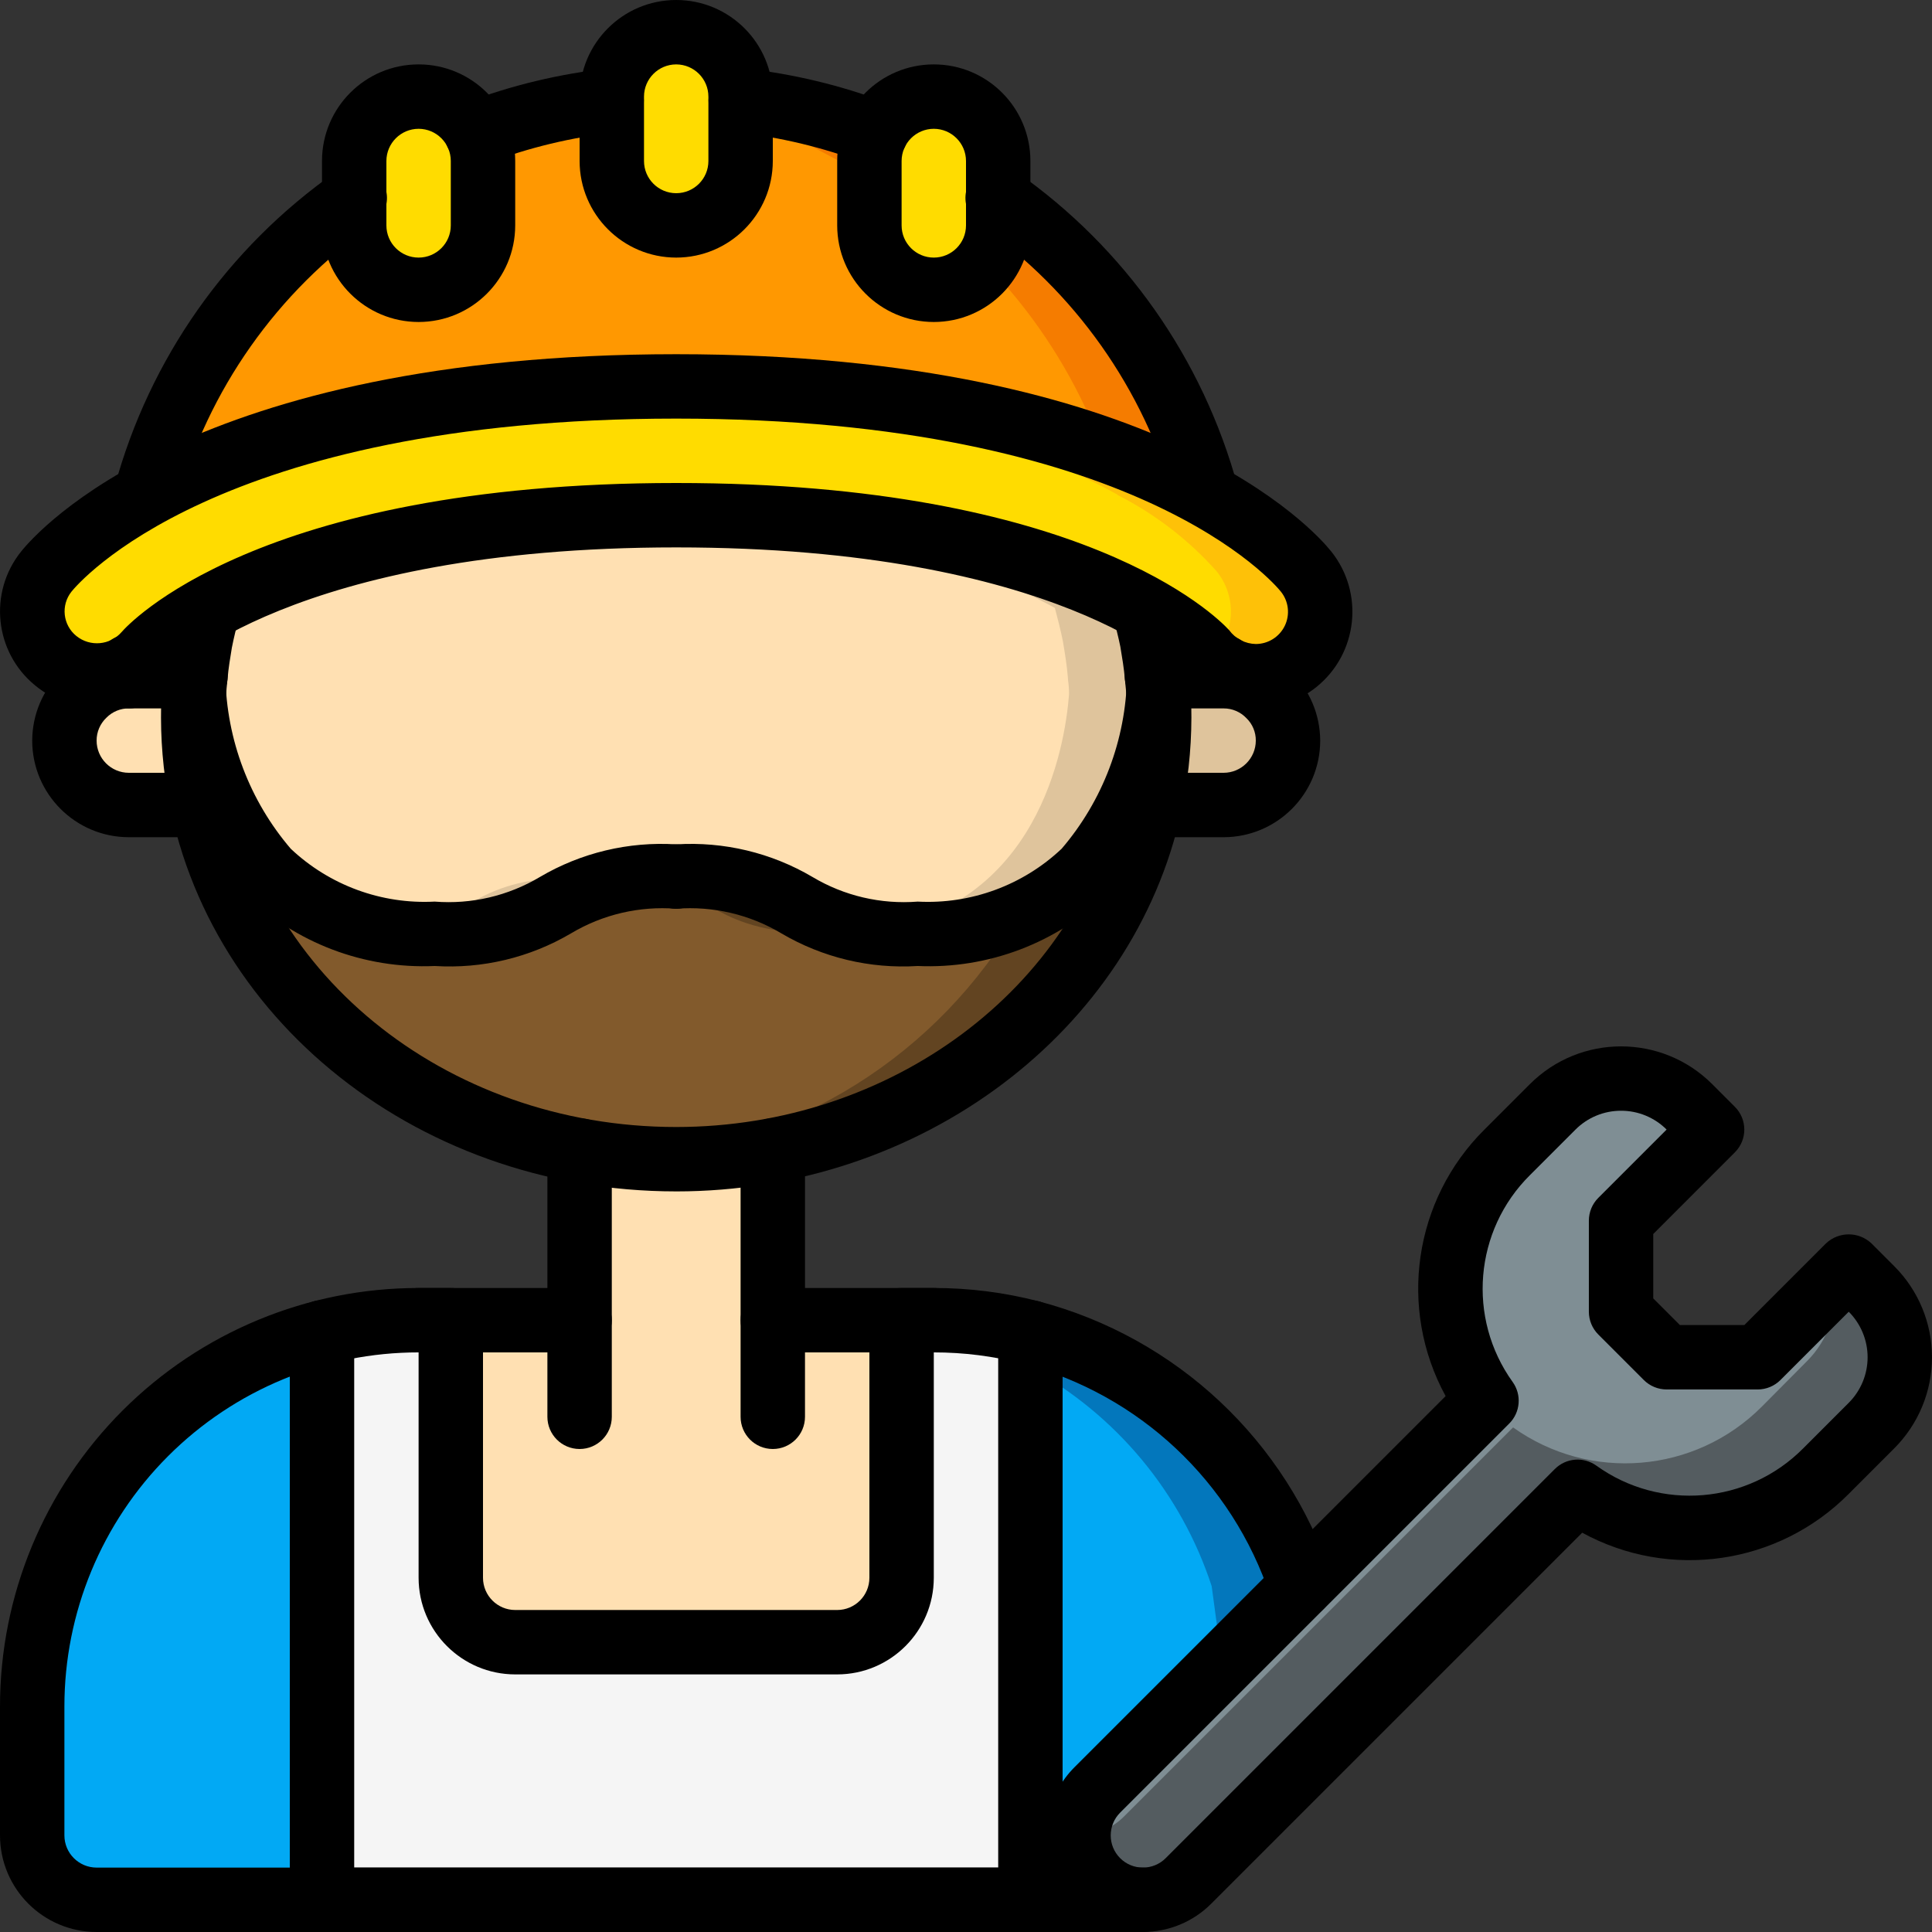 <svg height="512pt" viewBox="0 0 512 512" width="512pt" xmlns="http://www.w3.org/2000/svg"><rect x="0" y="0" width="512" height="512" fill="#333333" stroke="none"/><path d="m85.332 353.109v150.355h-59.73c-9.414-.027-17.039-7.652-17.066-17.066v-34.133c-.016-46.699 31.578-87.488 76.797-99.156zm0 0" fill="#02a9f4"/><path d="m344.746 420.352-3.414 23.383-68.266 59.73v-150.355c33.793 8.734 60.809 34.078 71.68 67.242zm0 0" fill="#0377bc"/><path d="m321.109 420.352 3.156 23.383-51.199 39.082v-120.32c22.785 12.477 39.965 33.164 48.043 57.855zm0 0" fill="#02a9f4"/><path d="m273.066 353.109v150.355h-187.734v-150.355c8.359-2.168 16.965-3.258 25.602-3.242h136.531c8.637-.016 17.242 1.074 25.602 3.242zm0 0" fill="#f5f5f5"/><path d="m110.934 349.867h8.531v68.266c.031 9.414 7.656 17.039 17.07 17.066h85.332c9.414-.027 17.039-7.652 17.066-17.066v-68.266zm0 0" fill="#ffe0b2"/><path d="m153.602 304.895h51.199v70.57h-51.199zm0 0" fill="#ffe0b2"/><path d="m346.113 151.465c-7.434-8.367-16.379-15.258-26.371-20.309v-.086c-8.656-31.82-28.191-59.598-55.207-78.504l-32.43-17.324c-11.531-4.379-23.574-7.273-35.84-8.617h-34.133c-12.262 1.344-24.305 4.238-35.84 8.617l-32.426 17.324c-27.02 18.906-46.555 46.684-55.211 78.504v.086c-9.992 5.051-18.938 11.941-26.367 20.309-5.754 7.238-4.652 17.75 2.473 23.641 5.52 4.531 13.266 5.176 19.457 1.621-.09.82-.09 1.652 0 2.473h-.086c-9.398.07-17 7.672-17.066 17.066.027 9.414 7.652 17.039 17.066 17.066h19.578c11.758 53.574 63.453 93.867 125.488 93.867 62.125 0 113.836-40.363 125.527-93.949l1.789.082h17.75c9.414-.027 17.039-7.652 17.066-17.066-.066-9.395-7.668-16.996-17.066-17.066h-.086c.047-.766.047-1.535 0-2.305 2.621 1.516 5.594 2.309 8.621 2.305 3.883.02 7.652-1.309 10.664-3.754 7.344-5.895 8.527-16.625 2.648-23.98zm-277.922 76.375c-.73-.852-1.43-1.719-2.098-2.602.668.883 1.367 1.75 2.098 2.602zm-3.715-4.836c-.633-.922-1.246-1.844-1.82-2.781.574.938 1.188 1.863 1.82 2.781zm-3.121-5.02c-.543-.969-1.074-1.934-1.559-2.91.484.977 1.02 1.941 1.559 2.91zm8.812 12.027c.766.805 1.555 1.602 2.383 2.371-.828-.773-1.617-1.562-2.383-2.371zm4.77 4.422c.867.715 1.738 1.422 2.668 2.09-.93-.668-1.801-1.375-2.664-2.09zm5.539 3.965c.957.598 1.91 1.207 2.934 1.758-1.023-.551-1.973-1.156-2.934-1.758zm6.387 3.398c1.039.469 2.051.961 3.152 1.379-1.098-.418-2.109-.91-3.145-1.379zm7.363 2.719c1.082.324 2.117.688 3.254.961-1.141-.273-2.172-.637-3.254-.961zm8.633 1.926c1.008.156 1.949.383 3 .5-1.051-.117-1.988-.344-3-.5zm0 0" fill="#f0c419"/><path d="m59.734 201.984 8.531 11.348h-34.133c-9.414-.027-17.039-7.652-17.066-17.066.066-9.395 7.668-16.996 17.066-17.066h17.664l7.938 8.023zm0 0" fill="#ffe0b2"/><path d="m341.332 196.266c-.027 9.414-7.652 17.039-17.066 17.066h-17.75l-1.789-.082c.766-3.586 1.363-7.254 1.789-10.926.445-4.023.672-8.066.684-12.117 0-2.133-.086-4.18-.254-6.227.254-2.988-8.277-4.781-8.277-4.781h25.598c9.398.07 17 7.672 17.066 17.066zm0 0" fill="#dfc49c"/><path d="m307.199 190.207c-.012 4.051-.238 8.094-.684 12.117-.426 3.672-1.023 7.34-1.789 10.926-11.691 53.586-63.402 93.949-125.527 93.949-3.926 0-7.766-.168-11.605-.512-42.836-2.816-81.43-26.867-102.824-64.086-6.902-12.449-11.281-26.133-12.887-40.277-.441-4.023-.672-8.066-.684-12.117 0-2.133.086-4.18.258-6.227 1.109 14.418 8.277 56.574 52.48 62.719 3.73.527 7.496.785 11.262.766 32 0 29.016-11.602 52.141-14.504h.086c3.906-.48 7.84-.707 11.773-.684 31.746 0 29.016 11.434 51.629 14.422 4.098.555 8.234.812 12.371.766 9.203.195 18.352-1.488 26.879-4.949 30.379-12.629 35.926-46.078 36.867-58.535.168 2.047.254 4.094.254 6.227zm0 0" fill="#624421"/><path d="m270.078 242.516c-21.336 37.129-59.766 61.191-102.484 64.172-42.836-2.816-81.43-26.867-102.824-64.086 8.52 3.387 17.629 5.043 26.793 4.863 4.137.047 8.273-.207 12.375-.766 3.73.527 7.496.785 11.262.766 32 0 29.016-11.602 52.141-14.504h.086c23.125 2.902 20.137 14.504 52.137 14.504 3.77.02 7.531-.238 11.266-.766 4.098.555 8.234.812 12.371.766 9.203.195 18.352-1.488 26.879-4.949zm0 0" fill="#825a2c"/><path d="m306.945 183.98c-1.195 15.527-9.473 63.484-63.746 63.484-4.137.047-8.273-.211-12.371-.766-22.613-2.988-19.883-14.422-51.629-14.422-3.934-.023-7.867.203-11.773.684h-.086c-23.125 2.902-20.141 14.504-52.141 14.504-3.738.02-7.477-.238-11.18-.766-41.129-5.633-50.258-42.582-52.223-59.309v-.168c-.172-1.195-.254-2.305-.34-3.242-.004-1.23.082-2.457.254-3.672 0-.426.086-.766.086-1.109.258-3.07.77-6.145 1.281-9.215.598-2.988 1.277-5.887 2.133-8.789 17.918-9.984 52.395-22.957 111.785-24.492h.77c3.668-.086 7.508-.168 11.434-.168 66.902 0 104.875 13.992 123.988 24.574.77 2.902 1.539 5.887 2.137 8.875.512 3.07 1.023 6.145 1.277 9.215 0 .344.086.684.086 1.109.172 1.215.258 2.441.258 3.672zm0 0" fill="#dfc49c"/><path d="m283.309 183.98c-1.109 14.418-8.277 56.574-52.48 62.719-22.613-2.988-19.883-14.422-51.629-14.422-3.934-.023-7.867.203-11.773.684h-.086c-3.906-.48-7.84-.707-11.777-.684-31.742 0-29.012 11.434-51.543 14.422-41.129-5.633-50.258-42.582-52.223-59.309v-.168c-.172-1.195-.254-2.305-.34-3.242-.004-1.23.082-2.457.254-3.672 0-.426.086-.766.086-1.109.258-3.07.77-6.145 1.281-9.215.598-2.988 1.277-5.887 2.133-8.789 17.918-9.984 52.395-22.957 111.785-24.492h.77c59.391 1.535 93.867 14.508 111.785 24.406.77 2.902 1.539 5.887 2.133 8.875.516 3.07 1.027 6.145 1.281 9.215 0 .344.086.684.086 1.109.172 1.215.258 2.441.258 3.672zm0 0" fill="#ffe0b2"/><path d="m319.742 131.07h-281.086c8.656-31.82 28.191-59.598 55.211-78.504l32.426-17.324c11.535-4.379 23.578-7.273 35.84-8.617h34.133c12.266 1.344 24.309 4.238 35.84 8.617l32.43 17.324c27.016 18.906 46.551 46.684 55.207 78.504zm0 0" fill="#f57c00"/><path d="m296.105 131.07h-257.449c8.656-31.82 28.191-59.598 55.211-78.504l32.426-17.324c11.535-4.379 23.578-7.273 35.84-8.617h10.496c12.266 1.344 24.309 4.238 35.84 8.617l32.426 17.324c27.02 18.906 46.555 46.684 55.211 78.504zm0 0" fill="#ff9801"/><path d="m324.18 179.199h-17.578c-.254-3.07-.766-6.145-1.277-9.215-.598-2.988-1.367-5.973-2.137-8.875 5.98 3.074 11.473 7.012 16.301 11.691 1.289 1.652 2.883 3.043 4.691 4.094.047.77.047 1.539 0 2.305zm0 0" fill="#7f5b53"/><path d="m55.211 161.195c-.855 2.902-1.535 5.801-2.133 8.789-.512 3.07-1.023 6.145-1.281 9.215h-17.578c-.09-.82-.09-1.652 0-2.473 1.695-.973 3.223-2.211 4.523-3.672 4.82-4.805 10.383-8.809 16.469-11.859zm0 0" fill="#7f5b53"/><g fill="#ffdc00"><path d="m343.465 175.445c-3.012 2.445-6.781 3.773-10.664 3.754-3.027.004-6-.789-8.621-2.305-1.809-1.051-3.402-2.441-4.691-4.094-4.828-4.68-10.32-8.617-16.301-11.691-19.113-10.582-57.086-24.574-123.988-24.574-66.902 0-104.875 13.992-123.988 24.66-6.086 3.051-11.648 7.055-16.469 11.859-1.301 1.461-2.828 2.699-4.523 3.672-6.191 3.555-13.938 2.91-19.457-1.621-7.125-5.891-8.227-16.402-2.473-23.641 7.43-8.367 16.375-15.258 26.367-20.309v-.086c24.234-13.48 67.754-28.672 140.543-28.672 72.789 0 116.309 15.191 140.543 28.672v.086c9.992 5.051 18.938 11.941 26.371 20.309 5.879 7.355 4.695 18.086-2.648 23.98zm0 0"/><path d="m110.934 25.602c9.426 0 17.066 7.641 17.066 17.066v17.066c0 9.426-7.641 17.066-17.066 17.066-9.426 0-17.066-7.641-17.066-17.066v-17.066c0-9.426 7.641-17.066 17.066-17.066zm0 0"/><path d="m179.199 8.535c9.426 0 17.066 7.641 17.066 17.066v17.066c0 9.426-7.641 17.066-17.066 17.066s-17.066-7.641-17.066-17.066v-17.066c0-9.426 7.641-17.066 17.066-17.066zm0 0"/><path d="m247.465 25.602c9.426 0 17.07 7.641 17.07 17.066v17.066c0 9.426-7.645 17.066-17.07 17.066-9.422 0-17.066-7.641-17.066-17.066v-17.066c0-9.426 7.645-17.066 17.066-17.066zm0 0"/></g><path d="m495.969 377.789-12.066 12.066c-17.656 17.668-45.496 19.992-65.832 5.492l-103.121 103.121c-6.664 6.664-17.473 6.664-24.137 0s-6.664-17.473 0-24.137l103.121-103.121c-14.5-20.336-12.176-48.176 5.492-65.832l12.066-12.066c4.801-4.801 11.312-7.496 18.102-7.496s13.301 2.695 18.102 7.496l6.035 6.035-24.137 24.137v24.133l12.07 12.07h24.137l24.133-24.137 6.035 6.035c4.801 4.801 7.496 11.312 7.496 18.102s-2.695 13.301-7.496 18.102zm0 0" fill="#7f8e94"/><path d="m495.957 377.77-12.031 12.117c-17.672 17.68-45.535 19.988-65.879 5.461l-103.082 103.086c-4.863 4.895-12.203 6.367-18.578 3.73-6.379-2.637-10.531-8.863-10.52-15.766 4.52-.012 8.848-1.824 12.031-5.031l103.082-103.086c20.344 14.527 48.207 12.219 65.879-5.461l12.031-12.117c5.621-5.621 8.305-13.539 7.254-21.418l3.754-3.754 6.059 6.059c9.984 9.996 9.984 26.188 0 36.18zm0 0" fill="#545c60"/><path d="m343.465 175.445c-3.012 2.445-6.781 3.773-10.664 3.754-3.027.004-6-.789-8.621-2.305-1.195-.66-2.262-1.523-3.156-2.559 6.305-6.109 6.93-16.012 1.453-22.871-7.434-8.367-16.379-15.258-26.371-20.309v-.086c-22.699-12.629-62.379-26.793-127.23-28.5 3.414-.172 6.828-.172 10.324-.172 72.789 0 116.309 15.191 140.543 28.672v.086c9.992 5.051 18.938 11.941 26.371 20.309 5.879 7.355 4.695 18.086-2.648 23.98zm0 0" fill="#fec108"/><path d="m179.199 315.734c-70.184 0-128.562-48.344-135.797-112.449-.48-4.344-.727-8.707-.734-13.078-.023-4.012.195-8.023.652-12.012.25-3.012.793-6.312 1.344-9.617.695-3.504 1.438-6.648 2.359-9.797 1.332-4.52 6.078-7.105 10.602-5.773 4.523 1.332 7.109 6.078 5.773 10.602-.781 2.652-1.406 5.309-1.953 8.043-.426 2.578-.906 5.422-1.145 8.266-.395 3.414-.582 6.852-.566 10.289.012 3.746.223 7.488.633 11.211 6.254 55.418 57.344 97.25 118.832 97.25 56.875 0 106.156-36.688 117.188-87.238.703-3.289 1.258-6.684 1.656-10.09.406-3.695.613-7.414.625-11.133.02-3.34-.16-6.684-.539-10.004-.266-3.129-.75-5.973-1.223-8.816-.516-2.547-1.238-5.355-1.965-8.09-1.082-4.508 1.629-9.055 6.109-10.242 4.48-1.191 9.09 1.414 10.383 5.867.816 3.07 1.621 6.227 2.254 9.391.598 3.566 1.141 6.871 1.422 10.172.438 3.891.648 7.805.625 11.723-.012 4.352-.254 8.699-.734 13.027-.461 4.012-1.105 7.945-1.93 11.801-12.734 58.359-69.031 100.699-133.871 100.699zm0 0"/><path d="m51.883 221.867h-17.75c-14.133-.016-25.582-11.469-25.598-25.602.062-14.109 11.488-25.531 25.598-25.598h17.664c4.715 0 8.535 3.82 8.535 8.531 0 4.715-3.82 8.535-8.535 8.535h-17.578c-2.254-.039-4.426.852-6.008 2.457-1.672 1.578-2.617 3.777-2.609 6.074.004 4.711 3.82 8.527 8.531 8.535h17.75c4.711 0 8.531 3.82 8.531 8.531 0 4.715-3.82 8.535-8.531 8.535zm0 0"/><path d="m324.266 221.867h-17.75c-4.711 0-8.531-3.82-8.531-8.535 0-4.711 3.82-8.531 8.531-8.531h17.75c4.711-.008 8.527-3.824 8.535-8.535.02-2.227-.867-4.367-2.461-5.922-1.578-1.672-3.773-2.617-6.074-2.609h-17.664c-4.711 0-8.531-3.82-8.531-8.535 0-4.711 3.82-8.531 8.531-8.531h17.578c14.145.02 25.621 11.453 25.688 25.598-.016 14.133-11.469 25.586-25.602 25.602zm0 0"/><path d="m38.656 139.645c-2.258.012-4.43-.879-6.031-2.469-1.598-1.594-2.5-3.758-2.504-6.016 0-.773.098-1.543.289-2.289 9.191-33.738 29.898-63.199 58.535-83.27 2.484-1.84 5.77-2.188 8.586-.914s4.727 3.973 4.988 7.055c.262 3.078-1.164 6.062-3.727 7.793-25.316 17.727-43.652 43.738-51.844 73.539-.918 3.844-4.344 6.559-8.293 6.57zm0 0"/><path d="m232.105 43.777c-1.031 0-2.055-.191-3.02-.559-10.859-4.121-22.195-6.848-33.742-8.113-4.668-.531-8.027-4.73-7.52-9.398.504-4.672 4.691-8.051 9.363-7.57 12.98 1.422 25.73 4.484 37.941 9.121 3.855 1.457 6.121 5.465 5.379 9.52-.742 4.059-4.277 7.004-8.402 7zm0 0"/><path d="m319.742 139.645c-4.086.016-7.609-2.879-8.383-6.895-8.234-29.672-26.531-55.555-51.754-73.215-2.559-1.73-3.984-4.715-3.723-7.793.262-3.082 2.168-5.781 4.984-7.055 2.816-1.273 6.102-.926 8.59.914 28.633 20.07 49.34 49.531 58.531 83.27.684 2.566.137 5.305-1.477 7.41-1.613 2.109-4.113 3.352-6.77 3.363zm0 0"/><path d="m126.293 43.777c-4.125.004-7.66-2.941-8.402-7-.742-4.055 1.523-8.062 5.383-9.52 12.207-4.633 24.957-7.699 37.938-9.117 4.672-.484 8.859 2.898 9.363 7.57.508 4.668-2.852 8.867-7.52 9.398-11.547 1.266-22.883 3.992-33.742 8.109-.965.371-1.988.559-3.02.559zm0 0"/><path d="m34.207 187.734c-3.93-.008-7.348-2.695-8.281-6.512-.352-1.676-.426-3.395-.223-5.09.188-3.062 2-5.789 4.75-7.145 2.754-1.352 6.02-1.125 8.559.598 2.539 1.723 3.957 4.672 3.719 7.73-.023.32-.039.609-.043.84.527 4.297-2.242 8.312-6.449 9.336-.664.16-1.348.242-2.031.242zm0 0"/><path d="m324.18 187.555h-.18c-4.605-.02-8.332-3.75-8.352-8.355 0-.129.016-.609.02-.738.023-.305.023-.613.004-.922-.281-3.07 1.117-6.051 3.652-7.805 2.535-1.75 5.82-1.996 8.59-.645 2.77 1.352 4.594 4.09 4.777 7.168.07.988.078 1.984.027 2.977-.195 4.594-3.938 8.242-8.539 8.32zm0 0"/><path d="m153.602 384c-4.715 0-8.535-3.82-8.535-8.535v-70.57c0-4.711 3.82-8.531 8.535-8.531 4.711 0 8.531 3.82 8.531 8.531v70.57c0 4.715-3.82 8.535-8.531 8.535zm0 0"/><path d="m204.801 384c-4.715 0-8.535-3.82-8.535-8.535v-70.57c0-4.711 3.82-8.531 8.535-8.531 4.711 0 8.531 3.82 8.531 8.531v70.57c0 4.715-3.82 8.535-8.531 8.535zm0 0"/><path d="m302.934 512h-277.332c-14.133-.016-25.586-11.469-25.602-25.602v-34.133c-.012-29.426 11.672-57.648 32.477-78.457 20.809-20.805 49.031-32.488 78.457-32.477h42.668c4.711 0 8.531 3.82 8.531 8.535 0 4.711-3.82 8.531-8.531 8.531h-42.668c-24.898-.008-48.781 9.875-66.387 27.484-17.605 17.605-27.492 41.484-27.48 66.383v34.133c.008 4.711 3.824 8.527 8.535 8.535h277.332c4.711 0 8.531 3.82 8.531 8.531 0 4.715-3.82 8.535-8.531 8.535zm0 0"/><path d="m344.746 428.887c-3.695-.004-6.969-2.379-8.113-5.895-10.055-30.332-34.773-53.523-65.691-61.621-7.664-1.984-15.555-2.98-23.477-2.973h-42.664c-4.715 0-8.535-3.82-8.535-8.531 0-4.715 3.82-8.535 8.535-8.535h42.664c9.363-.012 18.688 1.172 27.754 3.52 36.539 9.578 65.758 36.996 77.641 72.855.84 2.598.387 5.441-1.215 7.652-1.605 2.207-4.168 3.52-6.898 3.527zm0 0"/><path d="m332.812 187.734c-7.785.02-15.148-3.52-20-9.605-.039 0-32.258-33.062-133.613-33.062-101.812 0-133.836 33.367-134.145 33.699-9.18 10.449-24.992 11.73-35.73 2.895-10.793-8.809-12.449-24.676-3.711-35.523 4.277-5.344 45.516-52.27 173.586-52.27 128.07 0 169.309 46.926 173.59 52.273 8.828 11.039 7.039 27.148-3.996 35.98-4.539 3.625-10.172 5.605-15.98 5.613zm-153.613-59.734c107.5 0 142.867 35.016 146.547 39.008 1.652 2.258 4.27 3.613 7.066 3.66 3.277-.008 6.262-1.891 7.68-4.844 1.418-2.953 1.016-6.461-1.031-9.02-1.5-1.875-38.098-45.871-160.262-45.871-122.16 0-158.762 43.996-160.262 45.867-2.867 3.609-2.285 8.859 1.309 11.75 3.645 2.941 8.965 2.457 12.02-1.09 1.379-1.594 35.363-39.461 146.934-39.461zm0 0"/><path d="m110.934 85.332c-14.133-.016-25.586-11.465-25.602-25.598v-17.066c0-14.141 11.461-25.602 25.602-25.602 14.137 0 25.602 11.461 25.602 25.602v17.066c-.016 14.133-11.469 25.582-25.602 25.598zm0-51.199c-4.711.008-8.527 3.824-8.535 8.535v17.066c0 4.711 3.82 8.531 8.535 8.531 4.711 0 8.531-3.82 8.531-8.531v-17.066c-.004-4.711-3.82-8.527-8.531-8.535zm0 0"/><path d="m179.199 68.266c-14.133-.016-25.582-11.469-25.598-25.598v-17.066c0-14.141 11.461-25.602 25.598-25.602 14.141 0 25.602 11.461 25.602 25.602v17.066c-.016 14.129-11.469 25.582-25.602 25.598zm0-51.199c-4.711.008-8.527 3.824-8.531 8.535v17.066c0 4.711 3.82 8.531 8.531 8.531 4.715 0 8.535-3.82 8.535-8.531v-17.066c-.008-4.711-3.824-8.527-8.535-8.535zm0 0"/><path d="m247.465 85.332c-14.129-.016-25.582-11.465-25.598-25.598v-17.066c0-14.141 11.461-25.602 25.598-25.602 14.141 0 25.602 11.461 25.602 25.602v17.066c-.016 14.133-11.469 25.582-25.602 25.598zm0-51.199c-4.707.008-8.523 3.824-8.531 8.535v17.066c0 4.711 3.82 8.531 8.531 8.531 4.715 0 8.535-3.82 8.535-8.531v-17.066c-.008-4.711-3.824-8.527-8.535-8.535zm0 0"/><path d="m115.199 256c-18.703.82-36.914-6.105-50.348-19.145-14.09-15.953-21.969-36.449-22.184-57.734.043-4.684 3.852-8.453 8.531-8.453h.086c4.703.047 8.484 3.891 8.449 8.594.289 16.773 6.414 32.918 17.32 45.664 10.266 9.688 24.051 14.75 38.145 14.008 9.742.766 19.48-1.512 27.871-6.52 10.91-6.43 23.492-9.441 36.129-8.652 4.715 0 8.535 3.82 8.535 8.535 0 4.711-3.82 8.531-8.535 8.531-9.742-.766-19.48 1.512-27.871 6.523-10.906 6.426-23.492 9.438-36.129 8.648zm0 0"/><path d="m243.199 256c-12.637.789-25.219-2.223-36.129-8.648-8.391-5.012-18.129-7.289-27.871-6.523-4.711 0-8.531-3.82-8.531-8.531 0-4.715 3.82-8.535 8.531-8.535 12.637-.789 25.223 2.223 36.129 8.652 8.391 5.008 18.129 7.285 27.871 6.52 14.098.742 27.879-4.32 38.145-14.008 10.906-12.746 17.031-28.891 17.324-45.664-.027-4.707 3.762-8.543 8.469-8.582h.062c4.68-.008 8.488 3.762 8.535 8.441-.219 21.285-8.094 41.781-22.188 57.734-13.43 13.039-31.645 19.965-50.348 19.145zm0 0"/><path d="m273.066 512h-187.734c-4.711 0-8.531-3.82-8.531-8.535v-150.355c0-4.711 3.82-8.535 8.531-8.535 4.715 0 8.535 3.824 8.535 8.535v141.824h170.668v-141.824c0-4.711 3.82-8.535 8.531-8.535 4.715 0 8.535 3.824 8.535 8.535v150.355c0 4.715-3.82 8.535-8.535 8.535zm0 0"/><path d="m221.867 443.734h-85.332c-14.133-.016-25.586-11.469-25.602-25.602v-59.734c-4.715 0-8.535-3.82-8.535-8.531 0-4.715 3.82-8.535 8.535-8.535h8.531c4.715 0 8.535 3.82 8.535 8.535v68.266c.008 4.711 3.824 8.527 8.535 8.535h85.332c4.711-.008 8.527-3.824 8.531-8.535v-68.266c0-4.715 3.82-8.535 8.535-8.535h8.531c4.715 0 8.535 3.82 8.535 8.535 0 4.711-3.82 8.531-8.535 8.531v59.734c-.016 14.133-11.465 25.586-25.598 25.602zm0 0"/><path d="m302.883 511.988c-10.355.008-19.695-6.227-23.66-15.793-3.965-9.566-1.77-20.582 5.559-27.898l98.32-98.32c-12.672-23.211-8.477-52 10.289-70.629l12.066-12.066c13.34-13.309 34.934-13.309 48.273 0l6.031 6.035c3.332 3.332 3.332 8.734 0 12.066l-21.633 21.637v17.066l7.07 7.07h17.066l21.633-21.637c3.387-3.199 8.684-3.199 12.066 0l6.035 6.035c6.402 6.398 10 15.082 10 24.133 0 9.055-3.598 17.738-10 24.137l-12.066 12.07c-18.625 18.777-47.422 22.973-70.629 10.289l-98.32 98.32c-4.797 4.805-11.312 7.496-18.102 7.484zm126.715-217.629c-4.527-.008-8.871 1.785-12.074 4.988l-12.066 12.066c-14.793 14.668-16.734 37.91-4.586 54.832 2.434 3.395 2.051 8.051-.906 11l-103.121 103.121c-3.328 3.332-3.328 8.738.004 12.07 3.332 3.332 8.738 3.328 12.07-.004l103.121-103.121c2.949-2.957 7.609-3.344 11.008-.902 16.914 12.152 40.156 10.211 54.82-4.582l12.066-12.07c3.199-3.199 5-7.543 5-12.07 0-4.523-1.801-8.867-5-12.066l-18.102 18.102c-1.598 1.598-3.77 2.5-6.031 2.5h-24.137c-2.266-.004-4.434-.902-6.035-2.5l-12.066-12.07c-1.602-1.602-2.5-3.773-2.5-6.035v-24.133c0-2.266.898-4.434 2.5-6.035l18.102-18.102c-3.199-3.199-7.543-4.996-12.066-4.988zm0 0"/></svg>